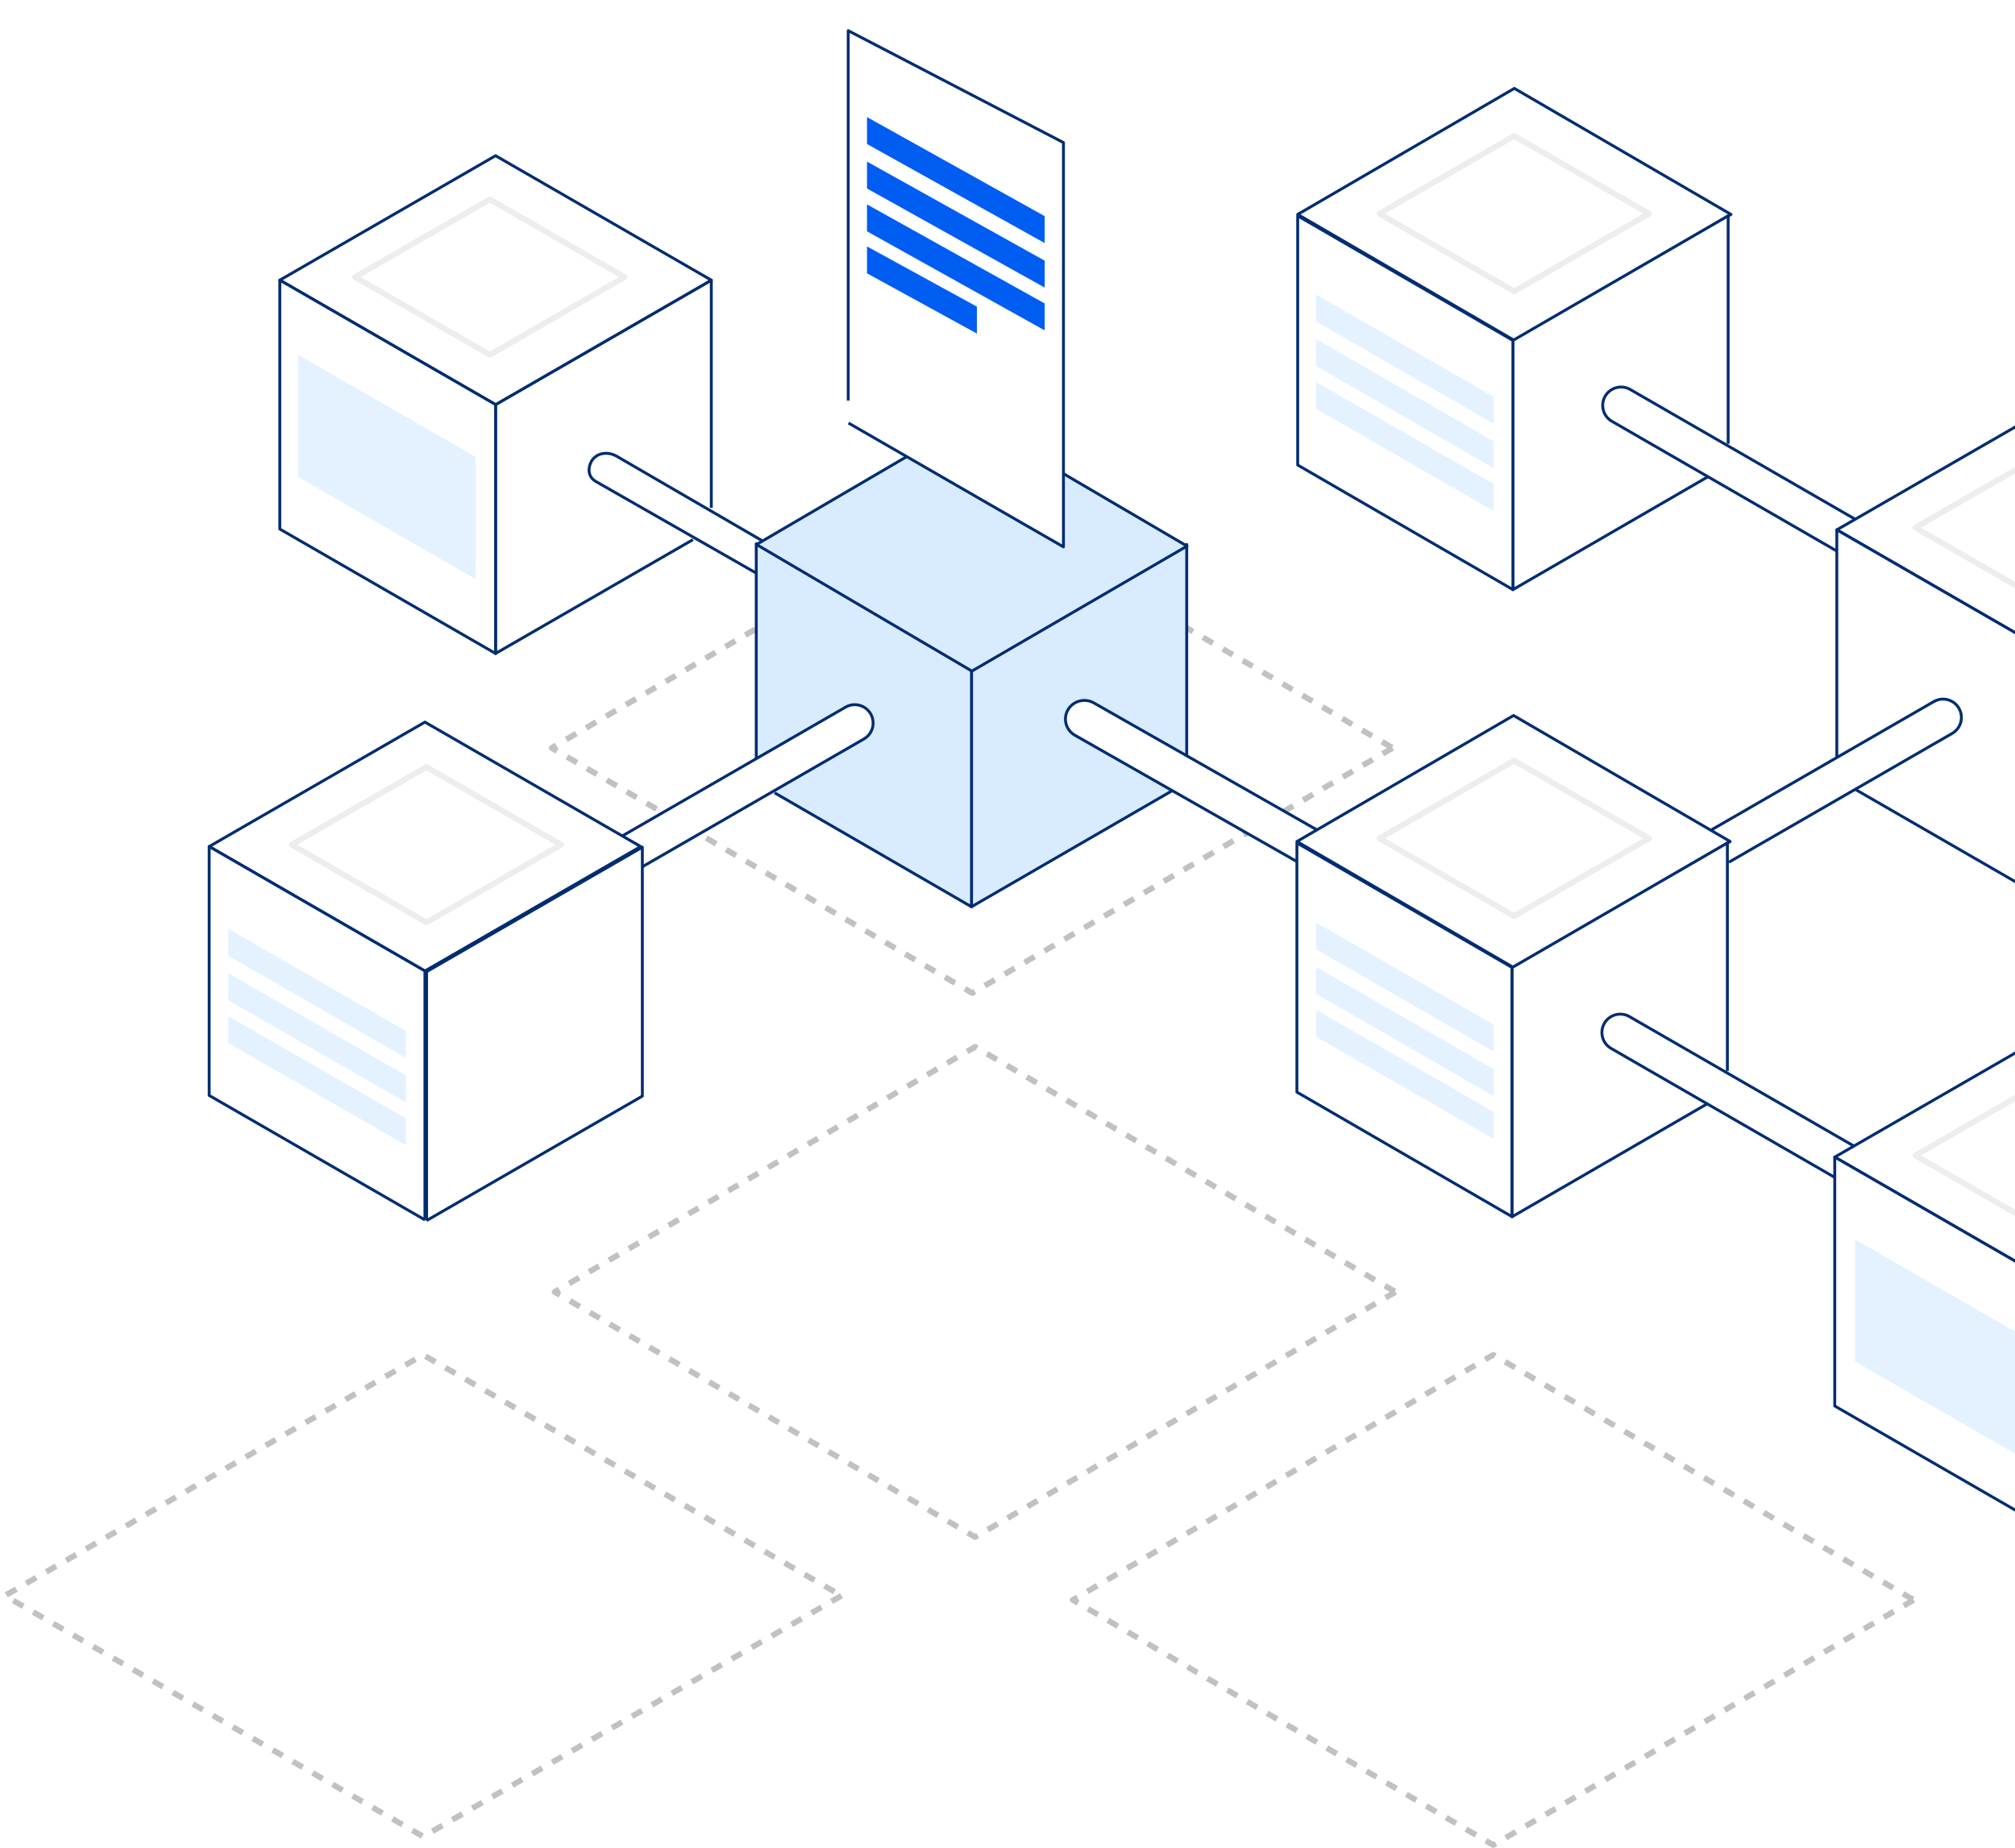 <svg width="700" height="642" viewBox="0 0 700 642" fill="none" xmlns="http://www.w3.org/2000/svg">
<path fill-rule="evenodd" clip-rule="evenodd" d="M292.333 554.388L147.001 638.064L1.667 554.388L147.001 470.711L292.333 554.388Z" stroke="#C1C1C1" stroke-width="2" stroke-linejoin="round" stroke-dasharray="4 4"/>
<path fill-rule="evenodd" clip-rule="evenodd" d="M484.801 448.854L338.734 533.999L192.667 448.854L338.734 363.71L484.801 448.854Z" stroke="#C1C1C1" stroke-width="2" stroke-linejoin="round" stroke-dasharray="4 4"/>
<path fill-rule="evenodd" clip-rule="evenodd" d="M483.801 259.854L337.734 344.999L191.667 259.854L337.734 174.71L483.801 259.854Z" stroke="#C1C1C1" stroke-width="2" stroke-linejoin="round" stroke-dasharray="4 4"/>
<path fill-rule="evenodd" clip-rule="evenodd" d="M664.8 555.856L518.734 641L372.667 555.856L518.734 470.711L664.8 555.856Z" stroke="#C1C1C1" stroke-width="2" stroke-linejoin="round" stroke-dasharray="4 4"/>
<path fill-rule="evenodd" clip-rule="evenodd" d="M247.103 176.438V97.332L172.155 140.569V227.04L240.719 187.488" fill="white"/>
<path d="M247.103 176.438V97.332L172.155 140.569V227.04L240.719 187.488" stroke="#002C72" stroke-linejoin="round"/>
<g filter="url(#filter0_d_1662_5849)">
<path d="M207.076 167.323L288.052 213.595L289.154 202.027L214.237 158.509C211.13 156.737 207.228 157.237 205.434 160.309C204.322 162.366 203.969 165.549 207.076 167.323Z" fill="white"/>
<path d="M207.076 167.323L288.052 213.595L289.154 202.027L214.237 158.509C211.13 156.737 207.228 157.237 205.434 160.309C204.322 162.366 203.969 165.549 207.076 167.323Z" stroke="#002C72" stroke-linejoin="round"/>
</g>
<path fill-rule="evenodd" clip-rule="evenodd" d="M412.26 264.373L412.26 189.167L337.489 232.456L337.489 315.037L407.955 274.275" fill="#D9ECFF"/>
<path d="M412.26 264.373L412.26 189.167L337.489 232.456L337.489 315.037L407.955 274.275" stroke="#002C72" stroke-linejoin="round"/>
<path fill-rule="evenodd" clip-rule="evenodd" d="M269.087 275.437L337.489 315.037V232.167L262.718 188.878V264.205" fill="#D9ECFF"/>
<path d="M269.087 275.437L337.489 315.037V232.167L262.718 188.878V264.205" stroke="#002C72" stroke-linejoin="round"/>
<g filter="url(#filter1_d_1662_5849)">
<path fill-rule="evenodd" clip-rule="evenodd" d="M216.181 290.425L293.742 245.681C296.798 243.921 300.701 244.965 302.465 248.017C304.227 251.067 303.181 254.969 300.127 256.731L222.565 301.474" fill="white"/>
<path d="M293.742 245.681L293.493 245.247L293.492 245.248L293.742 245.681ZM302.465 248.017L302.897 247.766L302.897 247.766L302.465 248.017ZM300.127 256.731L299.877 256.298L299.877 256.298L300.127 256.731ZM216.431 290.858L293.992 246.114L293.492 245.248L215.931 289.991L216.431 290.858ZM293.992 246.114C296.809 244.492 300.406 245.455 302.032 248.267L302.897 247.766C300.995 244.476 296.787 243.35 293.493 245.247L293.992 246.114ZM302.032 248.267C303.655 251.077 302.692 254.674 299.877 256.298L300.377 257.164C303.67 255.264 304.798 251.056 302.897 247.766L302.032 248.267ZM299.877 256.298L222.315 301.041L222.815 301.908L300.377 257.164L299.877 256.298Z" fill="#002C72"/>
</g>
<path fill-rule="evenodd" clip-rule="evenodd" d="M72.667 294.108L147.617 250.873L222.566 294.108L147.617 337.344L72.667 294.108Z" fill="white" stroke="#002C72" stroke-linejoin="round"/>
<path fill-rule="evenodd" clip-rule="evenodd" d="M148.196 424.049L223.146 380.814V294.342L148.196 337.578V424.049" fill="white"/>
<path d="M148.196 424.049L223.146 380.814V294.342L148.196 337.578V424.049" stroke="#002C72" stroke-linejoin="round"/>
<path fill-rule="evenodd" clip-rule="evenodd" d="M147.616 423.816V337.344L72.667 294.108V380.58L147.616 423.816" fill="white"/>
<path d="M147.616 423.816V337.344L72.667 294.108V380.58L147.616 423.816" stroke="#002C72" stroke-linejoin="round"/>
<path fill-rule="evenodd" clip-rule="evenodd" d="M262.804 189.173L337.17 145.655L412.362 189.723L337.629 233.155L262.804 189.173Z" fill="#D9ECFF" stroke="#002C72" stroke-linejoin="round"/>
<g filter="url(#filter2_d_1662_5849)">
<path fill-rule="evenodd" clip-rule="evenodd" d="M294.754 146.968C321.466 162.433 369.438 190.002 369.438 190.002V49.535L294.667 10.653V139.17" fill="white"/>
<path fill-rule="evenodd" clip-rule="evenodd" d="M294.754 146.968C321.466 162.433 369.438 190.002 369.438 190.002V49.535L294.667 10.653V139.17" stroke="#002C72" stroke-linejoin="round"/>
</g>
<path fill-rule="evenodd" clip-rule="evenodd" d="M362.917 84.45V75.098L301.188 40.676V50.029L362.917 84.45Z" fill="#005DF2"/>
<path fill-rule="evenodd" clip-rule="evenodd" d="M362.917 99.913V90.561L301.188 56.139V65.492L362.917 99.913Z" fill="#005DF2"/>
<path fill-rule="evenodd" clip-rule="evenodd" d="M362.917 114.786V105.434L301.188 71.013V80.365L362.917 114.786Z" fill="#005DF2"/>
<path fill-rule="evenodd" clip-rule="evenodd" d="M339.373 115.888V106.536L301.188 85.61V94.962L339.373 115.888Z" fill="#005DF2"/>
<path fill-rule="evenodd" clip-rule="evenodd" d="M97.206 97.332L172.155 54.096L247.103 97.332L172.155 140.567L97.206 97.332Z" fill="white" stroke="#002C72" stroke-linejoin="round"/>
<path fill-rule="evenodd" clip-rule="evenodd" d="M97.206 97.332V183.804L172.155 227.04V140.568L97.206 97.332Z" fill="white" stroke="#002C72" stroke-linejoin="round"/>
<path fill-rule="evenodd" clip-rule="evenodd" d="M450.811 74.491L526.074 30.711L601.337 74.491L526.074 118.272L450.811 74.491Z" fill="white" stroke="#002C72" stroke-linejoin="round"/>
<path fill-rule="evenodd" clip-rule="evenodd" d="M600.353 154.185V74.983L525.582 118.272V204.849L593.595 165.473" fill="white"/>
<path d="M600.353 154.185V74.983L525.582 118.272V204.849L593.595 165.473" stroke="#002C72" stroke-linejoin="round"/>
<path fill-rule="evenodd" clip-rule="evenodd" d="M450.811 161.559L525.582 204.849V118.272L450.811 74.983V161.559Z" fill="white" stroke="#002C72" stroke-linejoin="round"/>
<path fill-rule="evenodd" clip-rule="evenodd" d="M638.102 191.448L559.96 146.37C556.907 144.61 555.86 140.707 557.623 137.656C559.386 134.606 563.292 133.56 566.344 135.321L644.486 180.399" fill="white"/>
<path d="M638.102 191.448L559.96 146.37C556.907 144.61 555.86 140.707 557.623 137.656C559.386 134.606 563.292 133.56 566.344 135.321L644.486 180.399" stroke="#002C72" stroke-linejoin="round"/>
<path fill-rule="evenodd" clip-rule="evenodd" d="M638.102 184.082L713.051 140.847L788 184.082L713.051 227.318L638.102 184.082Z" fill="white" stroke="#002C72" stroke-linejoin="round"/>
<path fill-rule="evenodd" clip-rule="evenodd" d="M644.487 274.237L645.146 274.617L713.051 313.789V227.318L638.102 184.082V263.187" fill="white"/>
<path d="M644.487 274.237L645.146 274.617L713.051 313.789V227.318L638.102 184.082V263.187" stroke="#002C72" stroke-linejoin="round"/>
<g filter="url(#filter3_d_1662_5849)">
<g filter="url(#filter4_d_1662_5849)">
<path fill-rule="evenodd" clip-rule="evenodd" d="M450.883 299.528L373.419 255.439C370.273 253.648 369.196 249.683 371.012 246.583C372.829 243.482 376.849 242.421 379.995 244.21L458.267 288.758" fill="white"/>
<path d="M450.883 299.528L373.419 255.439C370.273 253.648 369.196 249.683 371.012 246.583C372.829 243.482 376.849 242.421 379.995 244.21L458.267 288.758" stroke="#002C72" stroke-linejoin="round"/>
</g>
</g>
<path fill-rule="evenodd" clip-rule="evenodd" d="M594.241 288.488L671.803 243.745C674.859 241.985 678.761 243.029 680.525 246.08C682.287 249.131 681.241 253.033 678.188 254.795L600.626 299.538" fill="white"/>
<path d="M594.241 288.488L671.803 243.745C674.859 241.985 678.761 243.029 680.525 246.08C682.287 249.131 681.241 253.033 678.188 254.795L600.626 299.538" stroke="#002C72" stroke-linejoin="round"/>
<path fill-rule="evenodd" clip-rule="evenodd" d="M450.538 292.362L525.801 248.582L601.064 292.362L525.801 336.143L450.538 292.362Z" fill="white" stroke="#002C72" stroke-linejoin="round"/>
<path fill-rule="evenodd" clip-rule="evenodd" d="M450.538 379.43C477.25 394.895 525.309 422.72 525.309 422.72V336.144L450.538 292.854V379.43Z" fill="white" stroke="#002C72" stroke-linejoin="round"/>
<path fill-rule="evenodd" clip-rule="evenodd" d="M600.08 372.056V292.854L525.309 336.144V422.72L593.321 383.344" fill="white"/>
<path d="M600.08 372.056V292.854L525.309 336.144V422.72L593.321 383.344" stroke="#002C72" stroke-linejoin="round"/>
<path fill-rule="evenodd" clip-rule="evenodd" d="M637.829 409.32L559.686 364.242C556.634 362.481 555.586 358.579 557.35 355.528C559.113 352.477 563.018 351.431 566.071 353.193L644.213 398.271" fill="white"/>
<path d="M637.829 409.32L559.686 364.242C556.634 362.481 555.586 358.579 557.35 355.528C559.113 352.477 563.018 351.431 566.071 353.193L644.213 398.271" stroke="#002C72" stroke-linejoin="round"/>
<path fill-rule="evenodd" clip-rule="evenodd" d="M637.379 402.005L712.328 358.77L787.277 402.005L712.328 445.241L637.379 402.005Z" fill="white" stroke="#002C72" stroke-linejoin="round"/>
<path fill-rule="evenodd" clip-rule="evenodd" d="M637.379 402.005V488.477L712.328 531.713V445.241L637.379 402.005Z" fill="white" stroke="#002C72" stroke-linejoin="round"/>
<path opacity="0.3" fill-rule="evenodd" clip-rule="evenodd" d="M123.346 96.263L170.169 69.271L216.991 96.263L170.169 123.255L123.346 96.263Z" stroke="#C1C1C1" stroke-width="2" stroke-linejoin="round"/>
<path opacity="0.3" fill-rule="evenodd" clip-rule="evenodd" d="M101.312 293.469L148.134 266.477L194.957 293.469L148.134 320.461L101.312 293.469Z" stroke="#C1C1C1" stroke-width="2" stroke-linejoin="round"/>
<path opacity="0.7" fill-rule="evenodd" clip-rule="evenodd" d="M165.244 201.182V158.778L103.515 123.255V165.658L165.244 201.182Z" fill="#D9ECFF"/>
<path opacity="0.3" fill-rule="evenodd" clip-rule="evenodd" d="M479.199 74.228L526.022 47.236L572.845 74.228L526.022 101.22L479.199 74.228Z" stroke="#C1C1C1" stroke-width="2" stroke-linejoin="round"/>
<g opacity="0.7">
<path fill-rule="evenodd" clip-rule="evenodd" d="M518.894 147.197V137.846L457.165 102.322V111.674L518.894 147.197Z" fill="#D9ECFF"/>
<path fill-rule="evenodd" clip-rule="evenodd" d="M518.894 162.661V153.309L457.165 117.785V127.137L518.894 162.661Z" fill="#D9ECFF"/>
<path fill-rule="evenodd" clip-rule="evenodd" d="M518.894 177.534V168.182L457.165 132.658V142.01L518.894 177.534Z" fill="#D9ECFF"/>
</g>
<g opacity="0.7">
<path fill-rule="evenodd" clip-rule="evenodd" d="M141.006 367.54V358.188L79.277 322.665V332.017L141.006 367.54Z" fill="#D9ECFF"/>
<path fill-rule="evenodd" clip-rule="evenodd" d="M141.006 383.003V373.651L79.277 338.128V347.48L141.006 383.003Z" fill="#D9ECFF"/>
<path fill-rule="evenodd" clip-rule="evenodd" d="M141.006 397.876V388.524L79.277 353.001V362.353L141.006 397.876Z" fill="#D9ECFF"/>
</g>
<path opacity="0.3" fill-rule="evenodd" clip-rule="evenodd" d="M665.389 183.298L712.211 156.306L759.034 183.298L712.211 210.29L665.389 183.298Z" stroke="#C1C1C1" stroke-width="2" stroke-linejoin="round"/>
<path opacity="0.3" fill-rule="evenodd" clip-rule="evenodd" d="M479.199 291.266L526.022 264.274L572.845 291.266L526.022 318.258L479.199 291.266Z" stroke="#C1C1C1" stroke-width="2" stroke-linejoin="round"/>
<g opacity="0.7">
<path fill-rule="evenodd" clip-rule="evenodd" d="M518.894 365.337V355.985L457.165 320.461V329.813L518.894 365.337Z" fill="#D9ECFF"/>
<path fill-rule="evenodd" clip-rule="evenodd" d="M518.894 380.8V371.448L457.165 335.924V345.276L518.894 380.8Z" fill="#D9ECFF"/>
<path fill-rule="evenodd" clip-rule="evenodd" d="M518.894 395.673V386.321L457.165 350.797V360.149L518.894 395.673Z" fill="#D9ECFF"/>
</g>
<path opacity="0.3" fill-rule="evenodd" clip-rule="evenodd" d="M665.389 401.437L712.211 374.445L759.034 401.437L712.211 428.429L665.389 401.437Z" stroke="#C1C1C1" stroke-width="2" stroke-linejoin="round"/>
<path opacity="0.7" fill-rule="evenodd" clip-rule="evenodd" d="M706.185 508.559V466.156L644.456 430.633V473.036L706.185 508.559Z" fill="#D9ECFF"/>
<defs>
<filter id="filter0_d_1662_5849" x="196.135" y="148.992" width="101.519" height="73.104" filterUnits="userSpaceOnUse" color-interpolation-filters="sRGB">
<feFlood flood-opacity="0" result="BackgroundImageFix"/>
<feColorMatrix in="SourceAlpha" type="matrix" values="0 0 0 0 0 0 0 0 0 0 0 0 0 0 0 0 0 0 127 0" result="hardAlpha"/>
<feOffset/>
<feGaussianBlur stdDeviation="4"/>
<feComposite in2="hardAlpha" operator="out"/>
<feColorMatrix type="matrix" values="0 0 0 0 0 0 0 0 0 0.365 0 0 0 0 0.949 0 0 0 0.5 0"/>
<feBlend mode="normal" in2="BackgroundImageFix" result="effect1_dropShadow_1662_5849"/>
<feBlend mode="normal" in="SourceGraphic" in2="effect1_dropShadow_1662_5849" result="shape"/>
</filter>
<filter id="filter1_d_1662_5849" x="207.931" y="236.326" width="103.89" height="73.582" filterUnits="userSpaceOnUse" color-interpolation-filters="sRGB">
<feFlood flood-opacity="0" result="BackgroundImageFix"/>
<feColorMatrix in="SourceAlpha" type="matrix" values="0 0 0 0 0 0 0 0 0 0 0 0 0 0 0 0 0 0 127 0" result="hardAlpha"/>
<feOffset/>
<feGaussianBlur stdDeviation="4"/>
<feComposite in2="hardAlpha" operator="out"/>
<feColorMatrix type="matrix" values="0 0 0 0 0 0 0 0 0 0.365 0 0 0 0 0.949 0 0 0 0.5 0"/>
<feBlend mode="normal" in2="BackgroundImageFix" result="effect1_dropShadow_1662_5849"/>
<feBlend mode="normal" in="SourceGraphic" in2="effect1_dropShadow_1662_5849" result="shape"/>
</filter>
<filter id="filter2_d_1662_5849" x="284.167" y="0.153" width="95.771" height="200.349" filterUnits="userSpaceOnUse" color-interpolation-filters="sRGB">
<feFlood flood-opacity="0" result="BackgroundImageFix"/>
<feColorMatrix in="SourceAlpha" type="matrix" values="0 0 0 0 0 0 0 0 0 0 0 0 0 0 0 0 0 0 127 0" result="hardAlpha"/>
<feOffset/>
<feGaussianBlur stdDeviation="5"/>
<feComposite in2="hardAlpha" operator="out"/>
<feColorMatrix type="matrix" values="0 0 0 0 0 0 0 0 0 0.365 0 0 0 0 0.949 0 0 0 0.3 0"/>
<feBlend mode="normal" in2="BackgroundImageFix" result="effect1_dropShadow_1662_5849"/>
<feBlend mode="normal" in="SourceGraphic" in2="effect1_dropShadow_1662_5849" result="shape"/>
</filter>
<filter id="filter3_d_1662_5849" x="365.629" y="238.841" width="96.885" height="65.122" filterUnits="userSpaceOnUse" color-interpolation-filters="sRGB">
<feFlood flood-opacity="0" result="BackgroundImageFix"/>
<feColorMatrix in="SourceAlpha" type="matrix" values="0 0 0 0 0 0 0 0 0 0 0 0 0 0 0 0 0 0 127 0" result="hardAlpha"/>
<feOffset/>
<feGaussianBlur stdDeviation="2"/>
<feComposite in2="hardAlpha" operator="out"/>
<feColorMatrix type="matrix" values="0 0 0 0 0 0 0 0 0 0.365 0 0 0 0 0.949 0 0 0 0.5 0"/>
<feBlend mode="normal" in2="BackgroundImageFix" result="effect1_dropShadow_1662_5849"/>
<feBlend mode="normal" in="SourceGraphic" in2="effect1_dropShadow_1662_5849" result="shape"/>
</filter>
<filter id="filter4_d_1662_5849" x="361.629" y="234.841" width="104.885" height="73.122" filterUnits="userSpaceOnUse" color-interpolation-filters="sRGB">
<feFlood flood-opacity="0" result="BackgroundImageFix"/>
<feColorMatrix in="SourceAlpha" type="matrix" values="0 0 0 0 0 0 0 0 0 0 0 0 0 0 0 0 0 0 127 0" result="hardAlpha"/>
<feOffset/>
<feGaussianBlur stdDeviation="4"/>
<feComposite in2="hardAlpha" operator="out"/>
<feColorMatrix type="matrix" values="0 0 0 0 0 0 0 0 0 0.365 0 0 0 0 0.949 0 0 0 0.5 0"/>
<feBlend mode="normal" in2="BackgroundImageFix" result="effect1_dropShadow_1662_5849"/>
<feBlend mode="normal" in="SourceGraphic" in2="effect1_dropShadow_1662_5849" result="shape"/>
</filter>
</defs>
</svg>
